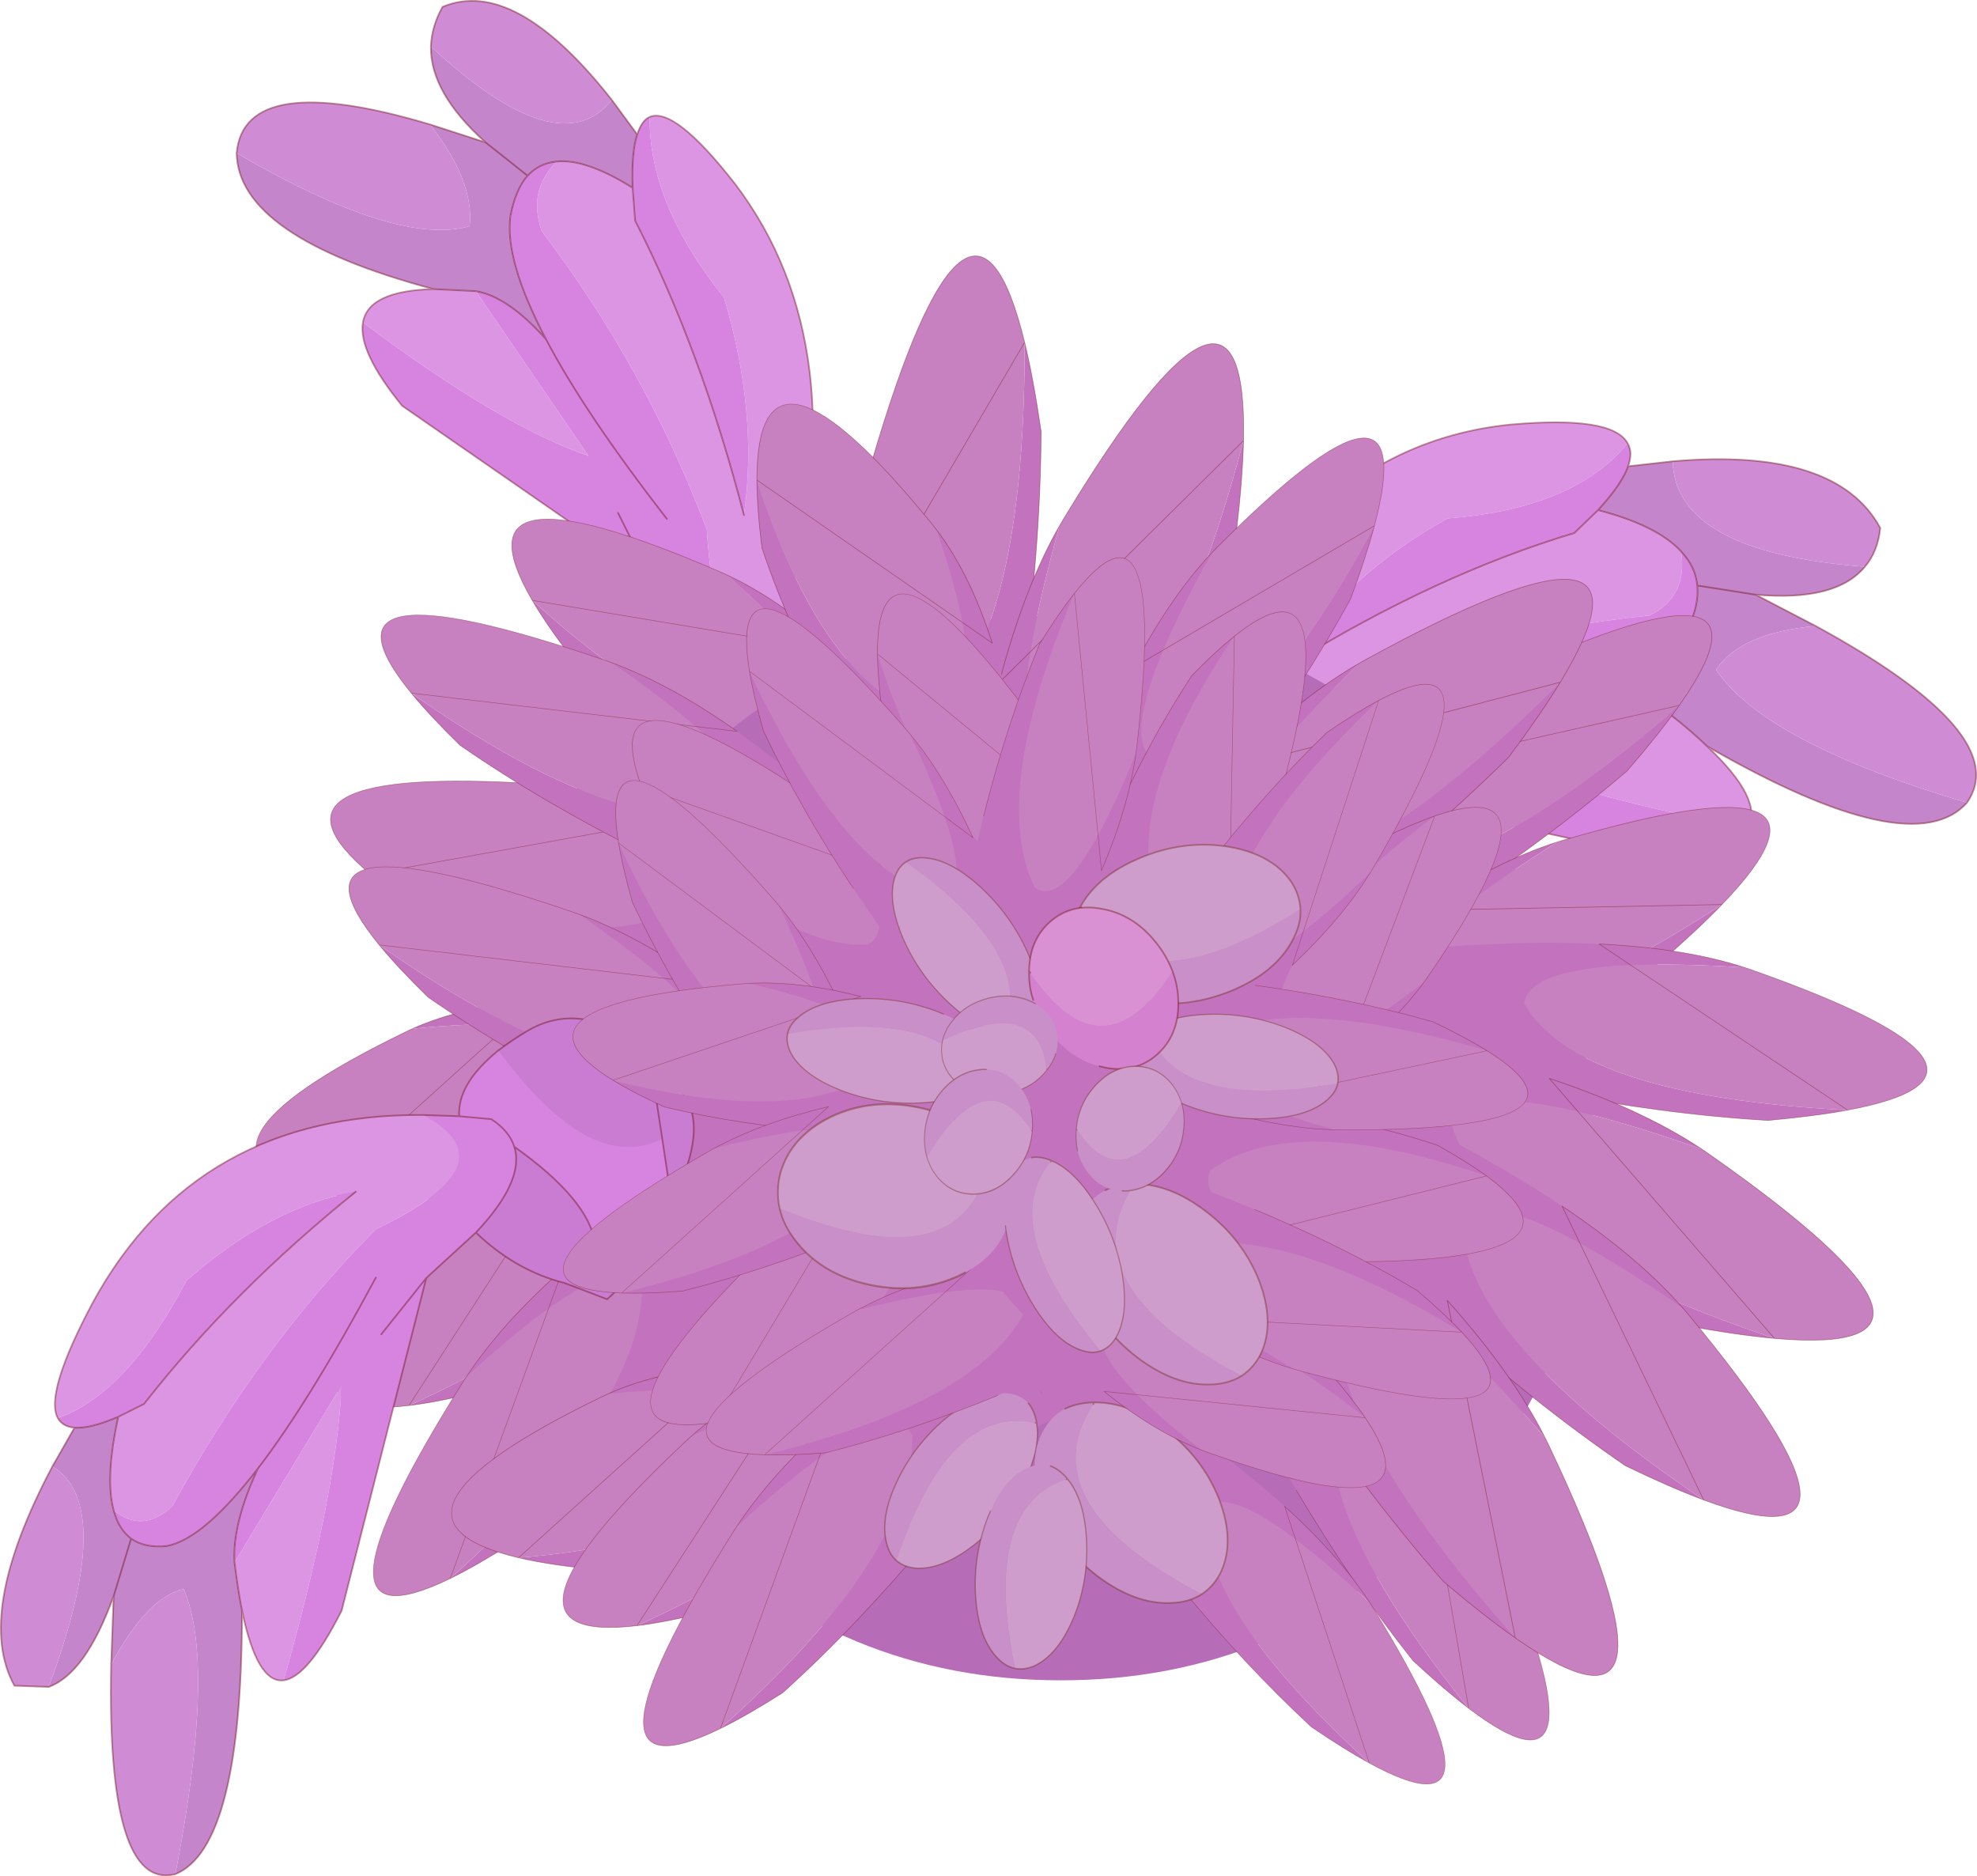 <?xml version="1.0" encoding="UTF-8"?>
<svg version="1.1" viewBox="0 0 237.13 225.01" xmlns="http://www.w3.org/2000/svg" xmlns:cc="http://creativecommons.org/ns#" xmlns:dc="http://purl.org/dc/elements/1.1/" xmlns:rdf="http://www.w3.org/1999/02/22-rdf-syntax-ns#" xmlns:xlink="http://www.w3.org/1999/xlink">
<g transform="translate(-156.42 -87.129)">
<use transform="translate(184.7,87.15)" width="208.85" height="124.9" xlink:href="#j"/>
<use transform="translate(186.25,116.6)" width="202.35" height="197.1" xlink:href="#d"/>
<use transform="translate(156.4,209.15)" width="83.35" height="103" xlink:href="#g"/>
<use transform="translate(208.75,153.65)" width="131.45" height="135.1" xlink:href="#c"/>
</g>
<defs>
<g id="j" transform="translate(-184.7,-87.15)">
<path d="m282.25 199.8-2.25-1.9q-1.9-12.35 4.95-17.9 1.85-1.45 3.45-2.45 7.8 19.75-0.15 27.35l-6-5.1m17.15-28.5q12.7-30.65 38.15-33.25 12.3-1.1 14.1 2.25-6.45 7.85-21.6 9-12.55 6.95-18.85 17.5 17.4-10.75 34.05-15.75l2.85-2.75q7.1 1.85 9.95 4.95 0.85 5.45-3.8 7.7-21.65 2.2-40.3 10.75-14.7 14.7-14.55-0.4m61.8 5.35q6.75 6.35 4.9 9.75-22.5-4.1-34-9.9l24.5-3.8q2.65 2.05 4.6 3.95" fill="#dc95e3" fill-rule="evenodd"/>
<path d="m282.25 199.8 6 5.1 6.1 5.1q-13.8 0.75-12.1-10.2m26.4-14.4q1.7 7.7 0.15 15l-0.7 6.65-5.9 3q1.95-1.7 0.7-7.9-4.1-3.5-5.4-16.75 2.9 3.5 11.15 0" fill="#c97cd1" fill-rule="evenodd"/>
<path d="m288.25 204.9q7.95-7.6 0.15-27.35 5.8-3.6 9.1-1.4l1.9-4.85q-0.15 15.1 14.55 0.4 18.65-8.55 40.3-10.75 4.65-2.25 3.8-7.7 1.75 1.85 1.95 4.1 0.25 2.4-1.2 5.25-2.8 4.55-13.3 7.6 7.35-0.15 11.1 2.5l-24.5 3.8q11.5 5.8 34 9.9-1.75 3.05-10.55 3.65l-39.35-8.6q-4.2 2.55-7.55 3.95-8.25 3.5-11.15 0-1.35-1.6-1.55-4.7l1.55-4.55-1.55 4.55q0.2 3.1 1.55 4.7 1.3 13.25 5.4 16.75 1.25 6.2-0.7 7.9-4.25 3.85-7.85-0.05l-6.1-5.1m63.4-64.6q0.65 1.1 0.05 2.75-0.75 2.15-3.6 5.25l-2.85 2.75q-16.65 5-34.05 15.75 6.3-10.55 18.85-17.5 15.15-1.15 21.6-9m-27.1 38.5-8.35 2.65 8.35-2.65m-5.55-4.2q16.7-1.5 26.5-4.4-9.8 2.9-26.5 4.4" fill="#d684df" fill-rule="evenodd"/>
<path d="m351.7 143.05 5.35-0.6q0.3 10.9 23.05 12.65-3.45 4.2-13.1 3.35l7.2 3.75q-9.05 0.85-11.95 5.25 5.95 8.8 30.1 15.95-6.6 7.4-31.15-6.75-1.95-1.9-4.6-3.95-3.75-2.65-11.1-2.5 10.5-3.05 13.3-7.6 1.45-2.85 1.2-5.25-0.2-2.25-1.95-4.1-2.85-3.1-9.95-4.95 2.85-3.1 3.6-5.25m15.3 15.4-7-1.1 7 1.1" fill="#c585cb" fill-rule="evenodd"/>
<path d="m357.05 142.45q19.65-1.7 24.9 8-0.3 2.85-1.85 4.65-22.75-1.75-23.05-12.65m17.15 19.75q23.85 13 18.15 21.2-24.15-7.15-30.1-15.95 2.9-4.4 11.95-5.25" fill="#cf8cd5" fill-rule="evenodd"/>
<path d="m288.4 177.55q-1.6 1-3.45 2.45-6.85 5.55-4.95 17.9l2.25 1.9 6 5.1 6.1 5.1q-13.8 0.75-12.1-10.2m6.15-22.25q5.8-3.6 9.1-1.4l1.9-4.85q12.7-30.65 38.15-33.25 12.3-1.1 14.1 2.25 0.65 1.1 0.05 2.75l5.35-0.6q19.65-1.7 24.9 8-0.3 2.85-1.85 4.65-3.45 4.2-13.1 3.35l7.2 3.75q23.85 13 18.15 21.2-6.6 7.4-31.15-6.75 6.75 6.35 4.9 9.75-1.75 3.05-10.55 3.65l-39.35-8.6q-4.2 2.55-7.55 3.95 1.7 7.7 0.15 15l-0.7 6.65-5.9 3q-4.25 3.85-7.85-0.05m3.15-33.85-1.55 4.55q0.2 3.1 1.55 4.7 2.9 3.5 11.15 0m43.05-42.35q-0.75 2.15-3.6 5.25 7.1 1.85 9.95 4.95 1.75 1.85 1.95 4.1l7 1.1m-7-1.1q0.25 2.4-1.2 5.25-2.8 4.55-13.3 7.6 7.35-0.15 11.1 2.5 2.65 2.05 4.6 3.95m-13.1-28.35-2.85 2.75q-16.65 5-34.05 15.75m5 14.65 8.35-2.65m-27.05 6.6q1.3 13.25 5.4 16.75 1.25 6.2-0.7 7.9m43.3-39.85q-9.8 2.9-26.5 4.4" fill="none" stroke="#600" stroke-linecap="round" stroke-linejoin="round" stroke-opacity=".4" stroke-width=".2"/>
<path d="m239.4 193.25 6.65 0.35 2.4 0.1q8-7.95 6.65-16.8l-0.85-4.25q-15.75 9.45-14.85 20.6m11.35-32.85q8.65-31.7-6.15-51.2-7.25-9.3-10.25-8.05-0.15 10.35 8.9 21.65 4.15 13.85 2.4 26.1-5.2-20-13.05-35.3l-0.3-3.95q-5.6-3.5-9.1-3.15-3.5 3.45-1.8 8.35 12.55 16.55 19.8 35.8 1.35 21.15 9.55 9.75m-42.35-38.6q-7.8 0.2-8.45 4 16.55 12.4 27.05 16l-13.5-19.75-5.1-0.25" fill="#dc95e3" fill-rule="evenodd"/>
<path d="m246.05 193.6-6.65-0.35-6.7-0.35q8.4 10.05 13.35 0.7m-1.9-21.3q-3.75 0.6-7.05-7.7-5.25 4.6-8.35 11.1l-3.2 5.55 2.1 6.3q-0.3-2.65 3.9-6.45 4.55 0.2 12.6-8.8" fill="#c97cd1" fill-rule="evenodd"/>
<path d="m239.4 193.25q-0.9-11.15 14.85-20.6-1.65-6.7-5-7.3l1.5-4.95q-8.2 11.4-9.55-9.75-7.25-19.25-19.8-35.8-1.7-4.9 1.8-8.35-2.1 0.2-3.5 1.7-1.45 1.65-2.05 4.8-0.75 5.3 4.25 14.8-4.55-5.1-8.4-5.75l13.5 19.75q-10.5-3.6-27.05-16-0.6 3.5 4.7 10l29.8 20.65q1.3 4.8 2.65 8.15 3.3 8.3 7.05 7.7 1.75-0.3 3.6-2.5l1.5-4.45-1.5 4.45q-1.85 2.2-3.6 2.5-8.05 9-12.6 8.8-4.2 3.8-3.9 6.45 0.65 5.8 5.05 5.35l6.7 0.35m-8.85-44.6 3.9 7.8-3.9-7.8m3.8-47.5q-0.95 0.4-1.5 2.1-0.7 2.1-0.55 6.4l0.3 3.95q7.85 15.3 13.05 35.3 1.75-12.25-2.4-26.1-9.05-11.3-8.9-21.65m2.05 48.2q-9.8-12.6-14.5-21.55 4.7 8.95 14.5 21.55" fill="#d684df" fill-rule="evenodd"/>
<path d="m232.85 103.25-3.05-4.15q-6.25 7.95-21.7-6.4-0.1 5.55 6.55 11.5l-6.65-2.15q5.35 6.9 4.75 12.2-8.6 2.5-27.95-8.75 0.2 10.05 23.6 16.3l5.1 0.25q3.85 0.65 8.4 5.75-5-9.5-4.25-14.8 0.6-3.15 2.05-4.8 1.4-1.5 3.5-1.7 3.5-0.35 9.1 3.15-0.15-4.3 0.55-6.4m-18.2 0.95 5.05 4-5.05-4" fill="#c585cb" fill-rule="evenodd"/>
<path d="m229.8 99.1q-11.65-14.8-20.3-11.15-1.3 2.3-1.4 4.75 15.45 14.35 21.7 6.4m-21.8 2.95q-22.3-6.65-23.2 3.45 19.35 11.25 27.95 8.75 0.6-5.3-4.75-12.2" fill="#cf8cd5" fill-rule="evenodd"/>
<path d="m246.05 193.6-6.65-0.35m14.85-20.6 0.85 4.25q1.35 8.85-6.65 16.8l-2.4-0.1q-4.95 9.35-13.35-0.7l6.7 0.35m9.85-27.9-1.5 4.45q-1.85 2.2-3.6 2.5-3.75 0.6-7.05-7.7-1.35-3.35-2.65-8.15l-3.9-7.8m23.7 24q-1.65-6.7-5-7.3l1.5-4.95q8.65-31.7-6.15-51.2-7.25-9.3-10.25-8.05-0.95 0.4-1.5 2.1l-3.05-4.15q-11.65-14.8-20.3-11.15-1.3 2.3-1.4 4.75-0.1 5.55 6.55 11.5l-6.65-2.15q-22.3-6.65-23.2 3.45 0.2 10.05 23.6 16.3-7.8 0.2-8.45 4-0.6 3.5 4.7 10l29.8 20.65m-1.6-53.2q-0.7 2.1-0.55 6.4-5.6-3.5-9.1-3.15-2.1 0.2-3.5 1.7l-5.05-4m5.05 4q-1.45 1.65-2.05 4.8-0.75 5.3 4.25 14.8-4.55-5.1-8.4-5.75l-5.1-0.25m23.9-12.15 0.3 3.95q7.85 15.3 13.05 35.3m-8.55 15.7q-5.25 4.6-8.35 11.1l-3.2 5.55 2.1 6.3q0.65 5.8 5.05 5.35m11.45-20.6q-8.05 9-12.6 8.8-4.2 3.8-3.9 6.45m-5.75-59.75q4.7 8.95 14.5 21.55" fill="none" stroke="#600" stroke-linecap="round" stroke-linejoin="round" stroke-opacity=".4" stroke-width=".2"/>
</g>
<g id="d" transform="translate(.05 .05)">
<use transform="matrix(-.389 .022 -.056 .323 105.91 28.718)" width="190.2" height="166.7" xlink:href="#a"/>
<use transform="translate(33.5,44.3)" width="127.7" height="127.7" xlink:href="#h"/>
<use transform="matrix(.413 0 0 .357 96.95 44.264)" width="190.2" height="166.7" xlink:href="#a"/>
<use transform="matrix(.343 .092 -.102 .379 117.81 50.862)" width="190.2" height="166.7" xlink:href="#a"/>
<use transform="matrix(.289 -.289 .289 .289 32.071 54.971)" width="190.2" height="166.7" xlink:href="#a"/>
<use transform="matrix(.354 -.205 .205 .354 49.13 49.615)" width="190.2" height="166.7" xlink:href="#a"/>
<use transform="matrix(.321 -.086 .091 .34 74.241 38.766)" width="190.2" height="166.7" xlink:href="#a"/>
<use transform="matrix(.409 0 0 .409 83.4 39.909)" width="190.2" height="166.7" xlink:href="#a"/>
<use transform="matrix(-.023 .348 -.32 -.021 160.13 113.15)" width="190.2" height="166.7" xlink:href="#a"/>
<use transform="matrix(.026 .322 -.299 .024 138.73 123.05)" width="190.2" height="166.7" xlink:href="#a"/>
<use transform="matrix(.234 .267 -.274 .24 157.78 48.126)" width="190.2" height="166.7" xlink:href="#a"/>
<use transform="matrix(.181 .367 -.367 .181 161.39 59.232)" width="190.2" height="166.7" xlink:href="#a"/>
<use transform="matrix(.076 .381 -.376 .075 172.14 79.292)" width="190.2" height="166.7" xlink:href="#a"/>
<use transform="matrix(-.023 .408 -.408 -.027 168.39 94.053)" width="190.2" height="166.7" xlink:href="#a"/>
<use transform="matrix(-.202 .307 .23 .27 38.377 49.873)" width="190.2" height="166.7" xlink:href="#a"/>
<use transform="matrix(-.135 .367 .275 .181 35.222 67.282)" width="190.2" height="166.7" xlink:href="#a"/>
<use transform="matrix(-.06 .401 .3 .08 25.87 84.942)" width="190.2" height="166.7" xlink:href="#a"/>
<use transform="matrix(-.344 -.126 -.209 .285 129.37 42.172)" width="190.2" height="166.7" xlink:href="#a"/>
<use transform="matrix(-.359 .152 .057 .323 77.644 38.068)" width="190.2" height="166.7" xlink:href="#a"/>
<use transform="matrix(-.403 .034 -.009 .31 92.501 38.069)" width="190.2" height="166.7" xlink:href="#a"/>
<use transform="matrix(-.403 .034 -.009 .31 88.651 68.269)" width="190.2" height="166.7" xlink:href="#a"/>
<use transform="matrix(-.202 .307 .23 .27 61.827 93.673)" width="190.2" height="166.7" xlink:href="#a"/>
<use transform="matrix(-.135 .367 .275 .181 62.572 93.682)" width="190.2" height="166.7" xlink:href="#a"/>
<use transform="matrix(-.06 .401 .3 .08 58.27 102.94)" width="190.2" height="166.7" xlink:href="#a"/>
</g>
<g id="a" transform="translate(0 .1)">
<use transform="translate(0 -.1)" width="190.2" height="166.7" xlink:href="#i"/>
</g>
<g id="i" transform="translate(0 .1)">
<path d="m180.6 30.2q-5.8 9.5-15.1 21.95-25.2 24.9-55.9 47.8-48.05 35.75-109.6 66.65 45.2-72.75 83.05-110.9 20.2-20.4 38.3-30.9-50.9 49.9-39.85 62.35 35.05 7.3 99.1-56.95" fill="#c372bd" fill-rule="evenodd"/>
<path d="m121.35 24.8 2.4-1.35q91.4-50.05 56.85 6.75-64.05 64.25-99.1 56.95-11.05-12.45 39.85-62.35" fill="#c881c0" fill-rule="evenodd"/>
<path d="m180.6 30.2q-5.8 9.5-15.1 21.95-25.2 24.9-55.9 47.8m-26.55-44.25q20.2-20.4 38.3-30.9l2.4-1.35q91.4-50.05 56.85 6.75z" fill="none" stroke="#640300" stroke-linecap="round" stroke-linejoin="round" stroke-opacity=".4" stroke-width=".2"/>
</g>
<g id="h" transform="translate(-33.5,-44.3)">
<path d="m142.5 63q18.7 18.7 18.7 45.15t-18.7 45.15-45.15 18.7-45.15-18.7-18.7-45.15 18.7-45.15 45.15-18.7 45.15 18.7" fill="#b66cb7" fill-rule="evenodd"/>
</g>
<g id="g" transform="translate(-156.4,-209.15)">
<path d="m190.45 288.65q-3.2 0.4-5-8.35-0.5-2.5-0.9-5.8l12.85-21.25q-0.6 12.95-6.95 35.4m-27.1-31.45q-1.6-3 4.25-13.95 12.4-22.6 39.6-22.4 10.9 5.8-5.7 13.7-13.9 13.95-24.4 33.2-3.55 3.35-7.05 0.5-1.05-3.85 0.55-11.2l3.1-1.55q10.55-13.5 25.4-25.45-10.15 1.75-20.3 10.65-7.15 13.6-15.45 16.5" fill="#dc95e3" fill-rule="evenodd"/>
<path d="m237 231.35-1.15-7.65-1.15-7.6 1.15 7.6q-8.7 4.35-19.65-10.6 1.45-1.1 3.25-2.2 6.8-4.2 14.85 2.4l0.4 2.8q8.55 2.7 2.3 15.25m-18.9-6.7q8.95 6.35 9.7 11.6 3.95 3.55 6 2.4l-4.55 4.3-5.1-1.95q-5.85-1.45-10.65-6.05 5.9-6.25 4.6-10.3" fill="#c97cd1" fill-rule="evenodd"/>
<path d="m235.85 223.7 1.15 7.65q1.35 4.85-3.2 7.3-2.05 1.15-6-2.4-0.75-5.25-9.7-11.6-0.6-1.9-2.75-3.3l-3.85-0.35 3.85 0.35q2.15 1.4 2.75 3.3 1.3 4.05-4.6 10.3l-5.95 5.45-10.15 39.9q-4.05 8-6.95 8.35 6.35-22.45 6.95-35.4l-12.85 21.25q-0.3-4.55 2.8-11.25-6.55 8.5-10.95 9.3-2.65 0.25-4.25-0.9-1.5-1.1-2.1-3.4 3.5 2.85 7.05-0.5 10.5-19.25 24.4-33.2 16.6-7.9 5.7-13.7l4.3 0.15q-0.25-3.9 4.7-7.9 10.95 14.95 19.65 10.6m-33.7 23.45 5.4-6.75-5.4 6.75m-36.8 11.2q-1.4-0.1-2-1.15 8.3-2.9 15.45-16.5 10.15-8.9 20.3-10.65-14.85 11.95-25.4 25.45l-3.1 1.55q-3.4 1.45-5.25 1.3m36.15-18q-8 14.9-14.15 22.9 6.15-8 14.15-22.9" fill="#d684df" fill-rule="evenodd"/>
<path d="m185.45 280.3q0 28.35-8 31.6 4.9-25.2 1-34.2-4.35 0.95-8.7 9.05l0.3-8.2q-3.35 9.3-7.8 10.9 8.15-21.8 0.45-26.45l2.65-4.65q1.85 0.15 5.25-1.3-1.6 7.35-0.55 11.2 0.6 2.3 2.1 3.4 1.6 1.15 4.25 0.9 4.4-0.8 10.95-9.3-3.1 6.7-2.8 11.25 0.4 3.3 0.9 5.8m-15.4-1.75 2.1-6.9-2.1 6.9" fill="#c585cb" fill-rule="evenodd"/>
<path d="m177.45 311.9q-8.25 2.05-7.7-25.15 4.35-8.1 8.7-9.05 3.9 9-1 34.2m-15.2-22.45-4.1-0.15q-4.8-8.65 4.55-26.3 7.7 4.65-0.45 26.45" fill="#cf8cd5" fill-rule="evenodd"/>
<path d="m235.85 223.7 1.15 7.65q6.25-12.55-2.3-15.25l1.15 7.6m-19.65-10.6q-4.95 4-4.7 7.9l3.85 0.35q2.15 1.4 2.75 3.3 8.95 6.35 9.7 11.6 3.95 3.55 6 2.4 4.55-2.45 3.2-7.3m-20.8-18.25q1.45-1.1 3.25-2.2 6.8-4.2 14.85 2.4l0.4 2.8m-27.15 24.3-5.4 6.75m31.65-8.5-4.55 4.3-5.1-1.95q-5.85-1.45-10.65-6.05l-5.95 5.45-10.15 39.9q-4.05 8-6.95 8.35-3.2 0.4-5-8.35 0 28.35-8 31.6-8.25 2.05-7.7-25.15l0.3-8.2q-3.35 9.3-7.8 10.9l-4.1-0.15q-4.8-8.65 4.55-26.3l2.65-4.65q-1.4-0.1-2-1.15-1.6-3 4.25-13.95 12.4-22.6 39.6-22.4l4.3 0.15m-41.45 47.25q0.6 2.3 2.1 3.4 1.6 1.15 4.25 0.9 4.4-0.8 10.95-9.3 6.15-8 14.15-22.9m16.6-15.7q1.3 4.05-4.6 10.3m-26.15 28.3q-3.1 6.7-2.8 11.25 0.4 3.3 0.9 5.8m-14.85-23.25q-1.6 7.35-0.55 11.2m-4.7-9.9q1.85 0.15 5.25-1.3l3.1-1.55q10.55-13.5 25.4-25.45m-26.95 41.6-2.1 6.9" fill="none" stroke="#600" stroke-linecap="round" stroke-linejoin="round" stroke-opacity=".4" stroke-width=".2"/>
</g>
<g id="c" transform="translate(.05)">
<use transform="matrix(-.296 -.149 -.178 .214 111.72 32.329)" width="190.2" height="166.7" xlink:href="#a"/>
<use transform="matrix(-.329 -.04 -.096 .262 86.91 27.174)" width="190.2" height="166.7" xlink:href="#a"/>
<use transform="matrix(-.311 -.146 -.138 .225 97.864 33.528)" width="190.2" height="166.7" xlink:href="#a"/>
<use transform="matrix(-.311 -.146 -.138 .225 82.164 54.128)" width="190.2" height="166.7" xlink:href="#a"/>
<use transform="matrix(-.282 .172 .087 .264 69.441 23.974)" width="190.2" height="166.7" xlink:href="#a"/>
<use transform="matrix(-.104 .315 .238 .145 44.826 42.786)" width="190.2" height="166.7" xlink:href="#a"/>
<use transform="matrix(-.204 .276 .193 .179 53.181 33.282)" width="190.2" height="166.7" xlink:href="#a"/>
<use transform="matrix(-.632 .632 -.496 -.496 76.413 107.09)" width="27.65" height="19.25" xlink:href="#b"/>
<use transform="matrix(-.204 .276 .193 .179 70.331 52.682)" width="190.2" height="166.7" xlink:href="#a"/>
<use transform="matrix(.046 -.328 -.26 -.1 119.28 93.61)" width="190.2" height="166.7" xlink:href="#a"/>
<use transform="matrix(-.067 -.324 -.279 -.007 116.23 68.501)" width="190.2" height="166.7" xlink:href="#a"/>
<use transform="matrix(.039 -.341 -.257 -.059 113.73 80.856)" width="190.2" height="166.7" xlink:href="#a"/>
<use transform="matrix(-.101 -.328 -.259 .049 102.58 62.395)" width="190.2" height="166.7" xlink:href="#a"/>
<use transform="matrix(.5 .866 -.866 .5 84.737 96.913)" width="27.65" height="19.25" xlink:href="#b"/>
<use transform="matrix(.329 -.04 .03 -.277 51.047 119.13)" width="190.2" height="166.7" xlink:href="#a"/>
<use transform="matrix(.296 -.149 -.066 -.271 74.457 109.63)" width="190.2" height="166.7" xlink:href="#a"/>
<use transform="matrix(.34 -.051 -.01 -.263 61.851 110.43)" width="190.2" height="166.7" xlink:href="#a"/>
<use transform="matrix(.315 -.137 -.078 -.252 71.458 91.875)" width="190.2" height="166.7" xlink:href="#a"/>
<use transform="translate(76.05,34.7)" width="27.65" height="19.25" xlink:href="#b"/>
<use transform="matrix(.864 .231 -.168 .627 85.58 52.164)" width="27.65" height="19.25" xlink:href="#b"/>
<use transform="matrix(-.447 -.774 .562 -.324 64.188 60.71)" width="27.65" height="19.25" xlink:href="#b"/>
<use transform="matrix(-.864 -.231 .168 -.627 64.57 68.736)" width="27.65" height="19.25" xlink:href="#b"/>
<use transform="matrix(.5 .866 -.866 .5 89.537 70.713)" width="27.65" height="19.25" xlink:href="#b"/>
<use transform="matrix(-.231 .864 -.677 -.181 80.991 111.18)" width="27.65" height="19.25" xlink:href="#b"/>
<use transform="matrix(-.966 .259 .311 1.16 65.316 62.208)" width="27.65" height="19.25" xlink:href="#b"/>
<use transform="matrix(.231 .864 -.627 .168 78.14 70.397)" width="27.65" height="19.25" xlink:href="#b"/>
<use transform="translate(70.95,42.2)" width="18.1" height="19.6" xlink:href="#e"/>
<use transform="matrix(.476 -.128 .197 .734 74.683 63.539)" width="27.65" height="19.25" xlink:href="#b"/>
<use transform="matrix(-.476 -.128 .168 -.627 72.481 66.675)" width="27.65" height="19.25" xlink:href="#b"/>
<use transform="matrix(-.476 .128 -.197 -.734 73.467 74.511)" width="27.65" height="19.25" xlink:href="#b"/>
</g>
<g id="b" transform="translate(.1 .1)">
<use transform="translate(-.1 -.1)" width="27.65" height="19.25" xlink:href="#f"/>
</g>
<g id="f" transform="translate(.1 .1)">
<path d="m27.45 7.7q0.1 1.8-0.95 3.75-2 3.8-7.2 6-5.15 2.15-10.5 1.4l-0.85-0.15q-4.6-0.9-6.7-3.9-1.35-1.95-1.25-4.05 0.1-1.5 0.95-3.15l0.25-0.05q6.45 12.75 26.25 0.15" fill="#c98fc8" fill-rule="evenodd"/>
<path d="m0.95 7.6 0.15-0.25q2.05-3.65 7.05-5.75 5.2-2.2 10.5-1.4 5.25 0.85 7.6 4.1 1.1 1.6 1.2 3.4-19.8 12.6-26.25-0.15l-0.25 0.05m0.15-0.25 0.1 0.2-0.1-0.2" fill="#ce9dcc" fill-rule="evenodd"/>
<path d="m0.95 7.6 0.15-0.25q2.05-3.65 7.05-5.75 5.2-2.2 10.5-1.4 5.25 0.85 7.6 4.1 1.1 1.6 1.2 3.4t-0.95 3.75q-2 3.8-7.2 6-5.15 2.15-10.5 1.4l-0.85-0.15m-7.95-7.95q0.1-1.5 0.95-3.15m0.25-0.05-0.1-0.2" fill="none" stroke="#6d2311" stroke-linecap="round" stroke-linejoin="round" stroke-opacity=".4" stroke-width=".2"/>
</g>
<g id="e" transform="translate(-70.95,-42.2)">
<path d="m71.05 50.25 0.15-0.1q8.65 12.85 17.05-0.2 0.7 1.8 0.7 3.8 0.05 3.9-2.55 6.2t-6.3 1.55l-0.6-0.15q-3.3-0.8-5.75-3.85-1.55-1.95-2.2-4.1-0.5-1.5-0.5-3.15" fill="#d481cf" fill-rule="evenodd"/>
<path d="m71.2 50.15-0.15 0.1v-0.3l0.15 0.2-0.15-0.2q0.05-3.75 2.55-5.95 2.6-2.25 6.3-1.5 3.75 0.7 6.4 4.05 1.25 1.55 1.95 3.4-8.4 13.05-17.05 0.2" fill="#da91d3" fill-rule="evenodd"/>
<path d="m71.2 50.15-0.15-0.2v0.3q0 1.65 0.5 3.15m7.95 7.95 0.6 0.15q3.7 0.75 6.3-1.55t2.55-6.2q0-2-0.7-3.8m-17.2 0q0.05-3.75 2.55-5.95 2.6-2.25 6.3-1.5 3.75 0.7 6.4 4.05 1.25 1.55 1.95 3.4" fill="none" stroke="#6c0700" stroke-linecap="round" stroke-linejoin="round" stroke-opacity=".4" stroke-width=".2"/>
</g>
</defs>
</svg>
